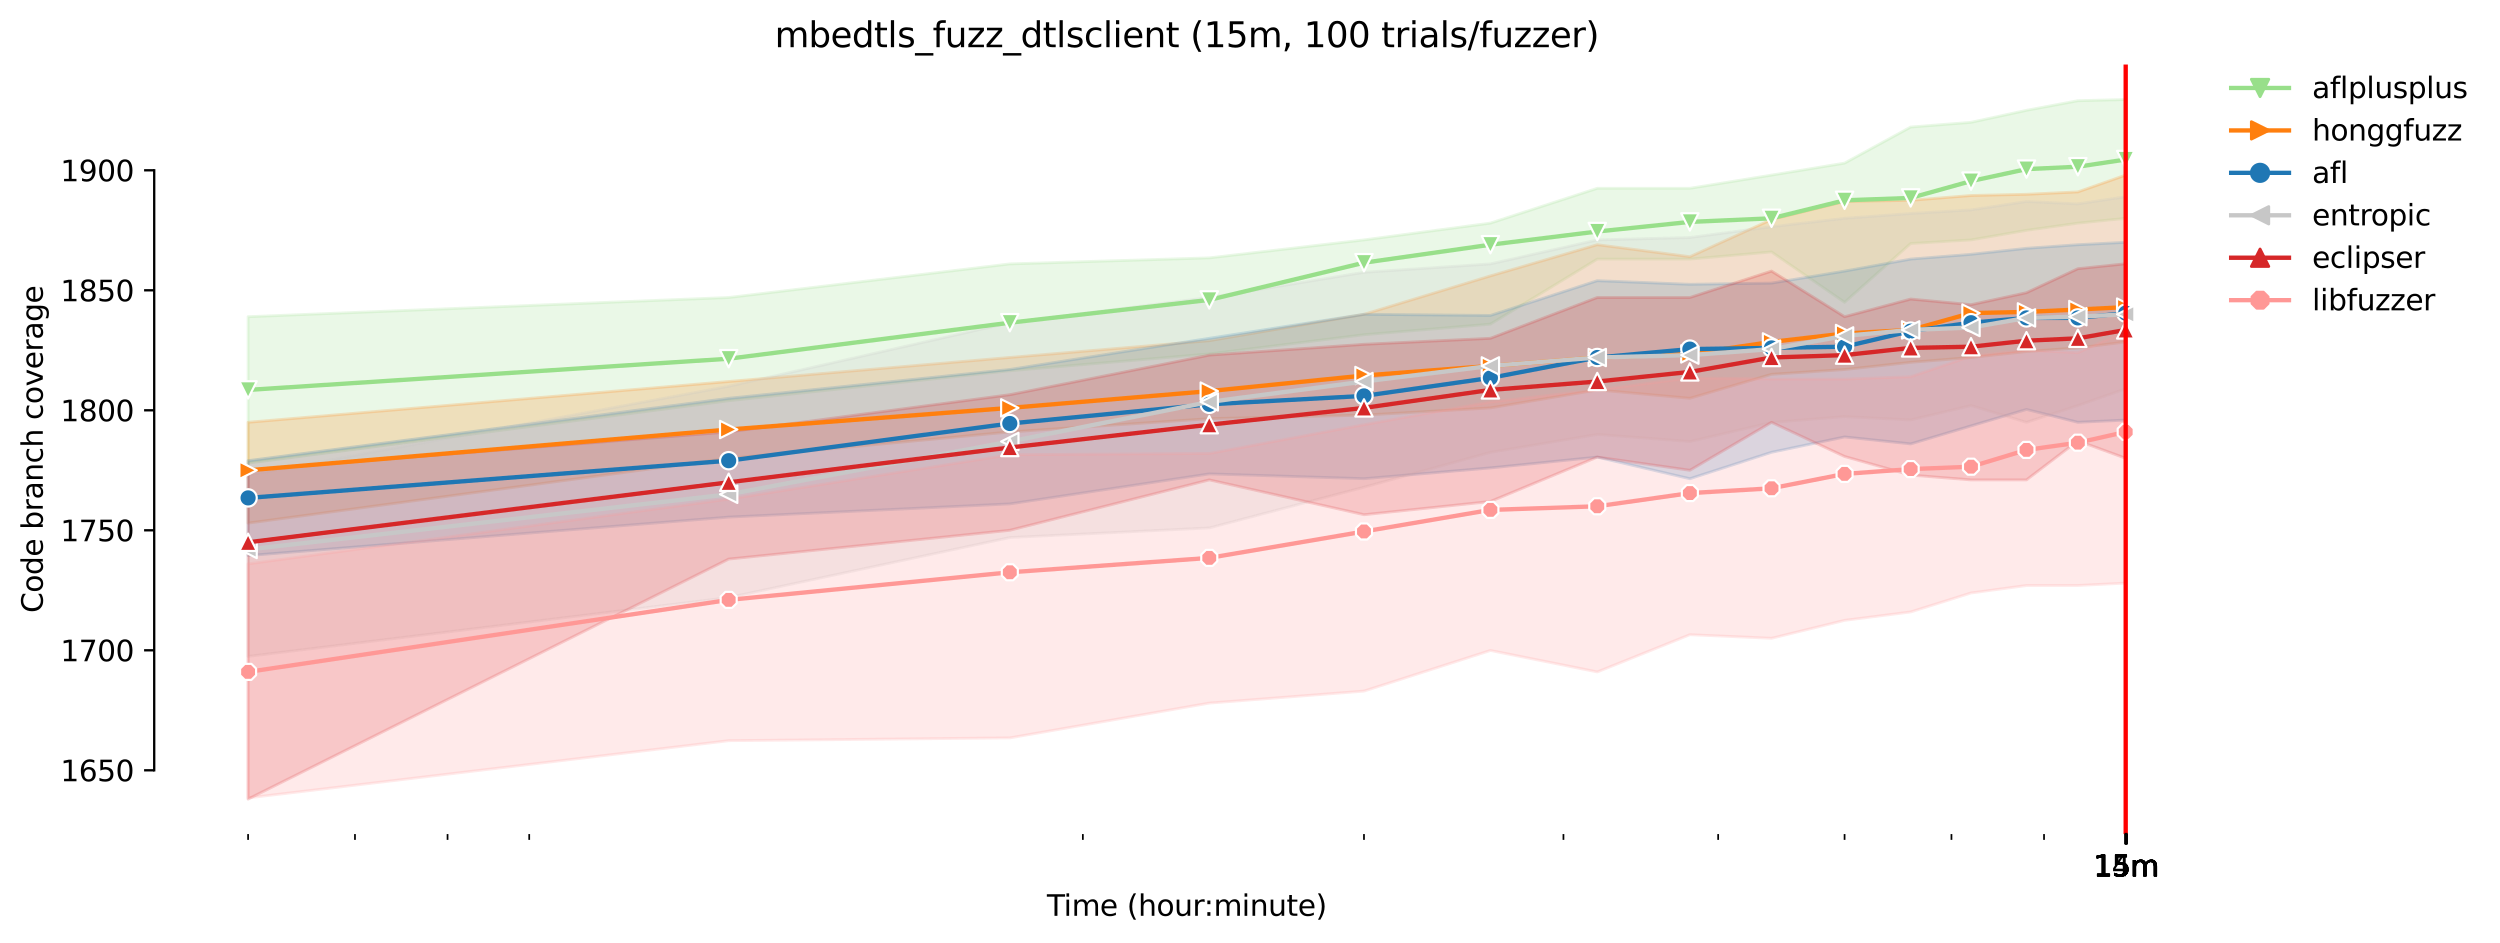 <?xml version="1.0" encoding="utf-8" standalone="no"?>
<!DOCTYPE svg PUBLIC "-//W3C//DTD SVG 1.1//EN"
  "http://www.w3.org/Graphics/SVG/1.1/DTD/svg11.dtd">
<svg height="325.986pt" version="1.1" viewBox="0 0 864.542 325.986" width="864.542pt" xmlns="http://www.w3.org/2000/svg" xmlns:xlink="http://www.w3.org/1999/xlink">
 <defs>
  <style type="text/css">*{stroke-linecap:butt;stroke-linejoin:round;}</style>
 </defs>
 <g id="figure_1">
  <g id="patch_1">
   <path d="M 0 325.986 
L 864.542 325.986 
L 864.542 0 
L 0 0 
z
" style="fill:#ffffff;"/>
  </g>
  <g id="axes_1">
   <g id="patch_2">
    <path d="M 53.328 288.43 
L 767.568 288.43 
L 767.568 22.318 
L 53.328 22.318 
z
" style="fill:#ffffff;"/>
   </g>
   <g id="PolyCollection_1">
    <defs>
     <path d="M 85.794 -216.465 
L 85.794 -165.84 
L 251.989 -187.418 
L 349.208 -197.792 
L 418.185 -203.601 
L 471.688 -210.241 
L 515.404 -213.903 
L 552.364 -236.383 
L 584.381 -236.383 
L 612.622 -238.873 
L 637.884 -221.444 
L 660.737 -241.777 
L 681.6 -243.022 
L 700.791 -246.342 
L 718.56 -248.821 
L 735.103 -250.491 
L 735.103 -291.572 
L 735.103 -291.572 
L 718.56 -291.157 
L 700.791 -287.838 
L 681.6 -283.688 
L 660.737 -282.049 
L 637.884 -269.58 
L 612.622 -265.43 
L 584.381 -260.865 
L 552.364 -260.865 
L 515.404 -248.832 
L 471.688 -243.022 
L 418.185 -236.808 
L 349.208 -234.723 
L 251.989 -223.104 
L 85.794 -216.465 
z
" id="md07c595a1c" style="stroke:#98df8a;stroke-opacity:0.2;"/>
    </defs>
    <g clip-path="url(#p4a365afed7)">
     <use style="fill:#98df8a;fill-opacity:0.2;stroke:#98df8a;stroke-opacity:0.2;" x="0" xlink:href="#md07c595a1c" y="325.986"/>
    </g>
   </g>
   <g id="PolyCollection_2">
    <defs>
     <path d="M 85.794 -179.949 
L 85.794 -145.092 
L 251.989 -167.5 
L 349.208 -176.629 
L 418.185 -181.194 
L 471.688 -182.439 
L 515.404 -184.928 
L 552.364 -191.153 
L 584.381 -188.248 
L 612.622 -196.547 
L 637.884 -198.207 
L 660.737 -200.697 
L 681.6 -202.356 
L 700.791 -204.431 
L 718.56 -205.676 
L 735.103 -207.751 
L 735.103 -265.43 
L 735.103 -265.43 
L 718.56 -259.621 
L 700.791 -258.791 
L 681.6 -258.376 
L 660.737 -256.716 
L 637.884 -256.301 
L 612.622 -250.077 
L 584.381 -237.213 
L 552.364 -241.362 
L 515.404 -230.574 
L 471.688 -217.295 
L 418.185 -208.166 
L 349.208 -202.377 
L 251.989 -194.057 
L 85.794 -179.949 
z
" id="ma959159f1c" style="stroke:#ff7f0e;stroke-opacity:0.2;"/>
    </defs>
    <g clip-path="url(#p4a365afed7)">
     <use style="fill:#ff7f0e;fill-opacity:0.2;stroke:#ff7f0e;stroke-opacity:0.2;" x="0" xlink:href="#ma959159f1c" y="325.986"/>
    </g>
   </g>
   <g id="PolyCollection_3">
    <defs>
     <path d="M 85.794 -166.67 
L 85.794 -133.857 
L 251.989 -147.167 
L 349.208 -151.732 
L 418.185 -162.106 
L 471.688 -160.446 
L 515.404 -164.18 
L 552.364 -167.915 
L 584.381 -160.435 
L 612.622 -169.575 
L 637.884 -174.886 
L 660.737 -172.48 
L 681.6 -178.704 
L 700.791 -184.399 
L 718.56 -179.949 
L 735.103 -180.716 
L 735.103 -242.192 
L 735.103 -242.192 
L 718.56 -241.362 
L 700.791 -240.118 
L 681.6 -238.043 
L 660.737 -236.393 
L 637.884 -232.233 
L 612.622 -228.084 
L 584.381 -227.669 
L 552.364 -228.914 
L 515.404 -216.901 
L 471.688 -217.295 
L 418.185 -208.996 
L 349.208 -198.228 
L 251.989 -188.248 
L 85.794 -166.67 
z
" id="me77afa8061" style="stroke:#1f77b4;stroke-opacity:0.2;"/>
    </defs>
    <g clip-path="url(#p4a365afed7)">
     <use style="fill:#1f77b4;fill-opacity:0.2;stroke:#1f77b4;stroke-opacity:0.2;" x="0" xlink:href="#me77afa8061" y="325.986"/>
    </g>
   </g>
   <g id="PolyCollection_4">
    <defs>
     <path d="M 85.794 -161.691 
L 85.794 -99.011 
L 251.989 -119.365 
L 349.208 -140.113 
L 418.185 -143.433 
L 471.688 -157.52 
L 515.404 -169.575 
L 552.364 -175.768 
L 584.381 -173.309 
L 612.622 -179.907 
L 637.884 -181.93 
L 660.737 -180.779 
L 681.6 -185.758 
L 700.791 -179.949 
L 718.56 -185.758 
L 735.103 -191.568 
L 735.103 -257.961 
L 735.103 -257.961 
L 718.56 -255.481 
L 700.791 -256.301 
L 681.6 -253.396 
L 660.737 -252.151 
L 637.884 -250.491 
L 612.622 -247.587 
L 584.381 -243.852 
L 552.364 -243.022 
L 515.404 -234.723 
L 471.688 -231.818 
L 418.185 -223.104 
L 349.208 -214.39 
L 251.989 -192.397 
L 85.794 -161.691 
z
" id="m4ac1992418" style="stroke:#c7c7c7;stroke-opacity:0.2;"/>
    </defs>
    <g clip-path="url(#p4a365afed7)">
     <use style="fill:#c7c7c7;fill-opacity:0.2;stroke:#c7c7c7;stroke-opacity:0.2;" x="0" xlink:href="#m4ac1992418" y="325.986"/>
    </g>
   </g>
   <g id="PolyCollection_5">
    <defs>
     <path d="M 85.794 -163.475 
L 85.794 -49.652 
L 251.989 -132.644 
L 349.208 -142.603 
L 418.185 -160.031 
L 471.688 -147.987 
L 515.404 -152.562 
L 552.364 -167.915 
L 584.381 -163.351 
L 612.622 -179.928 
L 637.884 -168.123 
L 660.737 -161.691 
L 681.6 -160.031 
L 700.791 -160.031 
L 718.56 -173.548 
L 735.103 -167.5 
L 735.103 -234.775 
L 735.103 -234.775 
L 718.56 -233.063 
L 700.791 -224.764 
L 681.6 -220.615 
L 660.737 -222.565 
L 637.884 -216.465 
L 612.622 -232.233 
L 584.381 -223.104 
L 552.364 -223.104 
L 515.404 -208.996 
L 471.688 -206.921 
L 418.185 -203.186 
L 349.208 -189.493 
L 251.989 -176.629 
L 85.794 -163.475 
z
" id="m4fd4ca8b89" style="stroke:#d62728;stroke-opacity:0.2;"/>
    </defs>
    <g clip-path="url(#p4a365afed7)">
     <use style="fill:#d62728;fill-opacity:0.2;stroke:#d62728;stroke-opacity:0.2;" x="0" xlink:href="#m4fd4ca8b89" y="325.986"/>
    </g>
   </g>
   <g id="PolyCollection_6">
    <defs>
     <path d="M 85.794 -130.984 
L 85.794 -50.067 
L 251.989 -69.85 
L 349.208 -70.815 
L 418.185 -82.849 
L 471.688 -86.998 
L 515.404 -101.045 
L 552.364 -93.617 
L 584.381 -106.501 
L 612.622 -105.257 
L 637.884 -111.46 
L 660.737 -114.365 
L 681.6 -120.932 
L 700.791 -123.515 
L 718.56 -123.515 
L 735.103 -124.345 
L 735.103 -211.506 
L 735.103 -211.506 
L 718.56 -204.016 
L 700.791 -204.846 
L 681.6 -202.803 
L 660.737 -195.717 
L 637.884 -194.887 
L 612.622 -194.918 
L 584.381 -195.302 
L 552.364 -191.153 
L 515.404 -187.003 
L 471.688 -179.119 
L 418.185 -169.17 
L 349.208 -168.745 
L 251.989 -153.392 
L 85.794 -130.984 
z
" id="m502c73cb96" style="stroke:#ff9896;stroke-opacity:0.2;"/>
    </defs>
    <g clip-path="url(#p4a365afed7)">
     <use style="fill:#ff9896;fill-opacity:0.2;stroke:#ff9896;stroke-opacity:0.2;" x="0" xlink:href="#m502c73cb96" y="325.986"/>
    </g>
   </g>
   <g id="matplotlib.axis_1">
    <g id="xtick_1">
     <g id="line2d_1">
      <defs>
       <path d="M 0 0 
L 0 3.5 
" id="mc24c007e0c" style="stroke:#000000;stroke-width:0.8;"/>
      </defs>
      <g>
       <use style="stroke:#000000;stroke-width:0.8;" x="735.103" xlink:href="#mc24c007e0c" y="288.43"/>
      </g>
     </g>
     <g id="text_1">
      <!-- 14m -->
      <g transform="translate(723.87 303.029)scale(0.1 -0.1)">
       <defs>
        <path d="M 794 531 
L 1825 531 
L 1825 4091 
L 703 3866 
L 703 4441 
L 1819 4666 
L 2450 4666 
L 2450 531 
L 3481 531 
L 3481 0 
L 794 0 
L 794 531 
z
" id="DejaVuSans-31" transform="scale(0.016)"/>
        <path d="M 2419 4116 
L 825 1625 
L 2419 1625 
L 2419 4116 
z
M 2253 4666 
L 3047 4666 
L 3047 1625 
L 3713 1625 
L 3713 1100 
L 3047 1100 
L 3047 0 
L 2419 0 
L 2419 1100 
L 313 1100 
L 313 1709 
L 2253 4666 
z
" id="DejaVuSans-34" transform="scale(0.016)"/>
        <path d="M 3328 2828 
Q 3544 3216 3844 3400 
Q 4144 3584 4550 3584 
Q 5097 3584 5394 3201 
Q 5691 2819 5691 2113 
L 5691 0 
L 5113 0 
L 5113 2094 
Q 5113 2597 4934 2840 
Q 4756 3084 4391 3084 
Q 3944 3084 3684 2787 
Q 3425 2491 3425 1978 
L 3425 0 
L 2847 0 
L 2847 2094 
Q 2847 2600 2669 2842 
Q 2491 3084 2119 3084 
Q 1678 3084 1418 2786 
Q 1159 2488 1159 1978 
L 1159 0 
L 581 0 
L 581 3500 
L 1159 3500 
L 1159 2956 
Q 1356 3278 1631 3431 
Q 1906 3584 2284 3584 
Q 2666 3584 2933 3390 
Q 3200 3197 3328 2828 
z
" id="DejaVuSans-6d" transform="scale(0.016)"/>
       </defs>
       <use xlink:href="#DejaVuSans-31"/>
       <use x="63.623" xlink:href="#DejaVuSans-34"/>
       <use x="127.246" xlink:href="#DejaVuSans-6d"/>
      </g>
     </g>
    </g>
    <g id="xtick_2">
     <g id="line2d_2">
      <g>
       <use style="stroke:#000000;stroke-width:0.8;" x="735.127" xlink:href="#mc24c007e0c" y="288.43"/>
      </g>
     </g>
     <g id="text_2">
      <!-- 15m -->
      <g transform="translate(723.894 303.029)scale(0.1 -0.1)">
       <defs>
        <path d="M 691 4666 
L 3169 4666 
L 3169 4134 
L 1269 4134 
L 1269 2991 
Q 1406 3038 1543 3061 
Q 1681 3084 1819 3084 
Q 2600 3084 3056 2656 
Q 3513 2228 3513 1497 
Q 3513 744 3044 326 
Q 2575 -91 1722 -91 
Q 1428 -91 1123 -41 
Q 819 9 494 109 
L 494 744 
Q 775 591 1075 516 
Q 1375 441 1709 441 
Q 2250 441 2565 725 
Q 2881 1009 2881 1497 
Q 2881 1984 2565 2268 
Q 2250 2553 1709 2553 
Q 1456 2553 1204 2497 
Q 953 2441 691 2322 
L 691 4666 
z
" id="DejaVuSans-35" transform="scale(0.016)"/>
       </defs>
       <use xlink:href="#DejaVuSans-31"/>
       <use x="63.623" xlink:href="#DejaVuSans-35"/>
       <use x="127.246" xlink:href="#DejaVuSans-6d"/>
      </g>
     </g>
    </g>
    <g id="xtick_3">
     <g id="line2d_3">
      <g>
       <use style="stroke:#000000;stroke-width:0.8;" x="735.151" xlink:href="#mc24c007e0c" y="288.43"/>
      </g>
     </g>
     <g id="text_3">
      <!-- 15m -->
      <g transform="translate(723.918 303.029)scale(0.1 -0.1)">
       <use xlink:href="#DejaVuSans-31"/>
       <use x="63.623" xlink:href="#DejaVuSans-35"/>
       <use x="127.246" xlink:href="#DejaVuSans-6d"/>
      </g>
     </g>
    </g>
    <g id="xtick_4">
     <g id="line2d_4">
      <g>
       <use style="stroke:#000000;stroke-width:0.8;" x="735.175" xlink:href="#mc24c007e0c" y="288.43"/>
      </g>
     </g>
     <g id="text_4">
      <!-- 15m -->
      <g transform="translate(723.942 303.029)scale(0.1 -0.1)">
       <use xlink:href="#DejaVuSans-31"/>
       <use x="63.623" xlink:href="#DejaVuSans-35"/>
       <use x="127.246" xlink:href="#DejaVuSans-6d"/>
      </g>
     </g>
    </g>
    <g id="xtick_5">
     <g id="line2d_5">
      <g>
       <use style="stroke:#000000;stroke-width:0.8;" x="735.199" xlink:href="#mc24c007e0c" y="288.43"/>
      </g>
     </g>
     <g id="text_5">
      <!-- 15m -->
      <g transform="translate(723.967 303.029)scale(0.1 -0.1)">
       <use xlink:href="#DejaVuSans-31"/>
       <use x="63.623" xlink:href="#DejaVuSans-35"/>
       <use x="127.246" xlink:href="#DejaVuSans-6d"/>
      </g>
     </g>
    </g>
    <g id="xtick_6">
     <g id="line2d_6">
      <g>
       <use style="stroke:#000000;stroke-width:0.8;" x="735.224" xlink:href="#mc24c007e0c" y="288.43"/>
      </g>
     </g>
     <g id="text_6">
      <!-- 15m -->
      <g transform="translate(723.991 303.029)scale(0.1 -0.1)">
       <use xlink:href="#DejaVuSans-31"/>
       <use x="63.623" xlink:href="#DejaVuSans-35"/>
       <use x="127.246" xlink:href="#DejaVuSans-6d"/>
      </g>
     </g>
    </g>
    <g id="xtick_7">
     <g id="line2d_7">
      <g>
       <use style="stroke:#000000;stroke-width:0.8;" x="735.248" xlink:href="#mc24c007e0c" y="288.43"/>
      </g>
     </g>
     <g id="text_7">
      <!-- 15m -->
      <g transform="translate(724.015 303.029)scale(0.1 -0.1)">
       <use xlink:href="#DejaVuSans-31"/>
       <use x="63.623" xlink:href="#DejaVuSans-35"/>
       <use x="127.246" xlink:href="#DejaVuSans-6d"/>
      </g>
     </g>
    </g>
    <g id="xtick_8">
     <g id="line2d_8">
      <g>
       <use style="stroke:#000000;stroke-width:0.8;" x="735.272" xlink:href="#mc24c007e0c" y="288.43"/>
      </g>
     </g>
     <g id="text_8">
      <!-- 15m -->
      <g transform="translate(724.039 303.029)scale(0.1 -0.1)">
       <use xlink:href="#DejaVuSans-31"/>
       <use x="63.623" xlink:href="#DejaVuSans-35"/>
       <use x="127.246" xlink:href="#DejaVuSans-6d"/>
      </g>
     </g>
    </g>
    <g id="xtick_9">
     <g id="line2d_9">
      <g>
       <use style="stroke:#000000;stroke-width:0.8;" x="735.296" xlink:href="#mc24c007e0c" y="288.43"/>
      </g>
     </g>
     <g id="text_9">
      <!-- 15m -->
      <g transform="translate(724.064 303.029)scale(0.1 -0.1)">
       <use xlink:href="#DejaVuSans-31"/>
       <use x="63.623" xlink:href="#DejaVuSans-35"/>
       <use x="127.246" xlink:href="#DejaVuSans-6d"/>
      </g>
     </g>
    </g>
    <g id="xtick_10">
     <g id="line2d_10">
      <g>
       <use style="stroke:#000000;stroke-width:0.8;" x="735.321" xlink:href="#mc24c007e0c" y="288.43"/>
      </g>
     </g>
     <g id="text_10">
      <!-- 15m -->
      <g transform="translate(724.088 303.029)scale(0.1 -0.1)">
       <use xlink:href="#DejaVuSans-31"/>
       <use x="63.623" xlink:href="#DejaVuSans-35"/>
       <use x="127.246" xlink:href="#DejaVuSans-6d"/>
      </g>
     </g>
    </g>
    <g id="xtick_11">
     <g id="line2d_11">
      <g>
       <use style="stroke:#000000;stroke-width:0.8;" x="735.345" xlink:href="#mc24c007e0c" y="288.43"/>
      </g>
     </g>
     <g id="text_11">
      <!-- 15m -->
      <g transform="translate(724.112 303.029)scale(0.1 -0.1)">
       <use xlink:href="#DejaVuSans-31"/>
       <use x="63.623" xlink:href="#DejaVuSans-35"/>
       <use x="127.246" xlink:href="#DejaVuSans-6d"/>
      </g>
     </g>
    </g>
    <g id="xtick_12">
     <g id="line2d_12">
      <g>
       <use style="stroke:#000000;stroke-width:0.8;" x="735.369" xlink:href="#mc24c007e0c" y="288.43"/>
      </g>
     </g>
     <g id="text_12">
      <!-- 15m -->
      <g transform="translate(724.136 303.029)scale(0.1 -0.1)">
       <use xlink:href="#DejaVuSans-31"/>
       <use x="63.623" xlink:href="#DejaVuSans-35"/>
       <use x="127.246" xlink:href="#DejaVuSans-6d"/>
      </g>
     </g>
    </g>
    <g id="xtick_13">
     <g id="line2d_13">
      <defs>
       <path d="M 0 0 
L 0 2 
" id="m67d8a67be6" style="stroke:#000000;stroke-width:0.6;"/>
      </defs>
      <g>
       <use style="stroke:#000000;stroke-width:0.6;" x="85.794" xlink:href="#m67d8a67be6" y="288.43"/>
      </g>
     </g>
    </g>
    <g id="xtick_14">
     <g id="line2d_14">
      <g>
       <use style="stroke:#000000;stroke-width:0.6;" x="122.754" xlink:href="#m67d8a67be6" y="288.43"/>
      </g>
     </g>
    </g>
    <g id="xtick_15">
     <g id="line2d_15">
      <g>
       <use style="stroke:#000000;stroke-width:0.6;" x="154.771" xlink:href="#m67d8a67be6" y="288.43"/>
      </g>
     </g>
    </g>
    <g id="xtick_16">
     <g id="line2d_16">
      <g>
       <use style="stroke:#000000;stroke-width:0.6;" x="183.012" xlink:href="#m67d8a67be6" y="288.43"/>
      </g>
     </g>
    </g>
    <g id="xtick_17">
     <g id="line2d_17">
      <g>
       <use style="stroke:#000000;stroke-width:0.6;" x="374.47" xlink:href="#m67d8a67be6" y="288.43"/>
      </g>
     </g>
    </g>
    <g id="xtick_18">
     <g id="line2d_18">
      <g>
       <use style="stroke:#000000;stroke-width:0.6;" x="471.688" xlink:href="#m67d8a67be6" y="288.43"/>
      </g>
     </g>
    </g>
    <g id="xtick_19">
     <g id="line2d_19">
      <g>
       <use style="stroke:#000000;stroke-width:0.6;" x="540.666" xlink:href="#m67d8a67be6" y="288.43"/>
      </g>
     </g>
    </g>
    <g id="xtick_20">
     <g id="line2d_20">
      <g>
       <use style="stroke:#000000;stroke-width:0.6;" x="594.169" xlink:href="#m67d8a67be6" y="288.43"/>
      </g>
     </g>
    </g>
    <g id="xtick_21">
     <g id="line2d_21">
      <g>
       <use style="stroke:#000000;stroke-width:0.6;" x="637.884" xlink:href="#m67d8a67be6" y="288.43"/>
      </g>
     </g>
    </g>
    <g id="xtick_22">
     <g id="line2d_22">
      <g>
       <use style="stroke:#000000;stroke-width:0.6;" x="674.845" xlink:href="#m67d8a67be6" y="288.43"/>
      </g>
     </g>
    </g>
    <g id="xtick_23">
     <g id="line2d_23">
      <g>
       <use style="stroke:#000000;stroke-width:0.6;" x="706.862" xlink:href="#m67d8a67be6" y="288.43"/>
      </g>
     </g>
    </g>
    <g id="text_13">
     <!-- Time (hour:minute) -->
     <g transform="translate(362.041 316.707)scale(0.1 -0.1)">
      <defs>
       <path d="M -19 4666 
L 3928 4666 
L 3928 4134 
L 2272 4134 
L 2272 0 
L 1638 0 
L 1638 4134 
L -19 4134 
L -19 4666 
z
" id="DejaVuSans-54" transform="scale(0.016)"/>
       <path d="M 603 3500 
L 1178 3500 
L 1178 0 
L 603 0 
L 603 3500 
z
M 603 4863 
L 1178 4863 
L 1178 4134 
L 603 4134 
L 603 4863 
z
" id="DejaVuSans-69" transform="scale(0.016)"/>
       <path d="M 3597 1894 
L 3597 1613 
L 953 1613 
Q 991 1019 1311 708 
Q 1631 397 2203 397 
Q 2534 397 2845 478 
Q 3156 559 3463 722 
L 3463 178 
Q 3153 47 2828 -22 
Q 2503 -91 2169 -91 
Q 1331 -91 842 396 
Q 353 884 353 1716 
Q 353 2575 817 3079 
Q 1281 3584 2069 3584 
Q 2775 3584 3186 3129 
Q 3597 2675 3597 1894 
z
M 3022 2063 
Q 3016 2534 2758 2815 
Q 2500 3097 2075 3097 
Q 1594 3097 1305 2825 
Q 1016 2553 972 2059 
L 3022 2063 
z
" id="DejaVuSans-65" transform="scale(0.016)"/>
       <path id="DejaVuSans-20" transform="scale(0.016)"/>
       <path d="M 1984 4856 
Q 1566 4138 1362 3434 
Q 1159 2731 1159 2009 
Q 1159 1288 1364 580 
Q 1569 -128 1984 -844 
L 1484 -844 
Q 1016 -109 783 600 
Q 550 1309 550 2009 
Q 550 2706 781 3412 
Q 1013 4119 1484 4856 
L 1984 4856 
z
" id="DejaVuSans-28" transform="scale(0.016)"/>
       <path d="M 3513 2113 
L 3513 0 
L 2938 0 
L 2938 2094 
Q 2938 2591 2744 2837 
Q 2550 3084 2163 3084 
Q 1697 3084 1428 2787 
Q 1159 2491 1159 1978 
L 1159 0 
L 581 0 
L 581 4863 
L 1159 4863 
L 1159 2956 
Q 1366 3272 1645 3428 
Q 1925 3584 2291 3584 
Q 2894 3584 3203 3211 
Q 3513 2838 3513 2113 
z
" id="DejaVuSans-68" transform="scale(0.016)"/>
       <path d="M 1959 3097 
Q 1497 3097 1228 2736 
Q 959 2375 959 1747 
Q 959 1119 1226 758 
Q 1494 397 1959 397 
Q 2419 397 2687 759 
Q 2956 1122 2956 1747 
Q 2956 2369 2687 2733 
Q 2419 3097 1959 3097 
z
M 1959 3584 
Q 2709 3584 3137 3096 
Q 3566 2609 3566 1747 
Q 3566 888 3137 398 
Q 2709 -91 1959 -91 
Q 1206 -91 779 398 
Q 353 888 353 1747 
Q 353 2609 779 3096 
Q 1206 3584 1959 3584 
z
" id="DejaVuSans-6f" transform="scale(0.016)"/>
       <path d="M 544 1381 
L 544 3500 
L 1119 3500 
L 1119 1403 
Q 1119 906 1312 657 
Q 1506 409 1894 409 
Q 2359 409 2629 706 
Q 2900 1003 2900 1516 
L 2900 3500 
L 3475 3500 
L 3475 0 
L 2900 0 
L 2900 538 
Q 2691 219 2414 64 
Q 2138 -91 1772 -91 
Q 1169 -91 856 284 
Q 544 659 544 1381 
z
M 1991 3584 
L 1991 3584 
z
" id="DejaVuSans-75" transform="scale(0.016)"/>
       <path d="M 2631 2963 
Q 2534 3019 2420 3045 
Q 2306 3072 2169 3072 
Q 1681 3072 1420 2755 
Q 1159 2438 1159 1844 
L 1159 0 
L 581 0 
L 581 3500 
L 1159 3500 
L 1159 2956 
Q 1341 3275 1631 3429 
Q 1922 3584 2338 3584 
Q 2397 3584 2469 3576 
Q 2541 3569 2628 3553 
L 2631 2963 
z
" id="DejaVuSans-72" transform="scale(0.016)"/>
       <path d="M 750 794 
L 1409 794 
L 1409 0 
L 750 0 
L 750 794 
z
M 750 3309 
L 1409 3309 
L 1409 2516 
L 750 2516 
L 750 3309 
z
" id="DejaVuSans-3a" transform="scale(0.016)"/>
       <path d="M 3513 2113 
L 3513 0 
L 2938 0 
L 2938 2094 
Q 2938 2591 2744 2837 
Q 2550 3084 2163 3084 
Q 1697 3084 1428 2787 
Q 1159 2491 1159 1978 
L 1159 0 
L 581 0 
L 581 3500 
L 1159 3500 
L 1159 2956 
Q 1366 3272 1645 3428 
Q 1925 3584 2291 3584 
Q 2894 3584 3203 3211 
Q 3513 2838 3513 2113 
z
" id="DejaVuSans-6e" transform="scale(0.016)"/>
       <path d="M 1172 4494 
L 1172 3500 
L 2356 3500 
L 2356 3053 
L 1172 3053 
L 1172 1153 
Q 1172 725 1289 603 
Q 1406 481 1766 481 
L 2356 481 
L 2356 0 
L 1766 0 
Q 1100 0 847 248 
Q 594 497 594 1153 
L 594 3053 
L 172 3053 
L 172 3500 
L 594 3500 
L 594 4494 
L 1172 4494 
z
" id="DejaVuSans-74" transform="scale(0.016)"/>
       <path d="M 513 4856 
L 1013 4856 
Q 1481 4119 1714 3412 
Q 1947 2706 1947 2009 
Q 1947 1309 1714 600 
Q 1481 -109 1013 -844 
L 513 -844 
Q 928 -128 1133 580 
Q 1338 1288 1338 2009 
Q 1338 2731 1133 3434 
Q 928 4138 513 4856 
z
" id="DejaVuSans-29" transform="scale(0.016)"/>
      </defs>
      <use xlink:href="#DejaVuSans-54"/>
      <use x="57.959" xlink:href="#DejaVuSans-69"/>
      <use x="85.742" xlink:href="#DejaVuSans-6d"/>
      <use x="183.154" xlink:href="#DejaVuSans-65"/>
      <use x="244.678" xlink:href="#DejaVuSans-20"/>
      <use x="276.465" xlink:href="#DejaVuSans-28"/>
      <use x="315.479" xlink:href="#DejaVuSans-68"/>
      <use x="378.857" xlink:href="#DejaVuSans-6f"/>
      <use x="440.039" xlink:href="#DejaVuSans-75"/>
      <use x="503.418" xlink:href="#DejaVuSans-72"/>
      <use x="542.781" xlink:href="#DejaVuSans-3a"/>
      <use x="576.473" xlink:href="#DejaVuSans-6d"/>
      <use x="673.885" xlink:href="#DejaVuSans-69"/>
      <use x="701.668" xlink:href="#DejaVuSans-6e"/>
      <use x="765.047" xlink:href="#DejaVuSans-75"/>
      <use x="828.426" xlink:href="#DejaVuSans-74"/>
      <use x="867.635" xlink:href="#DejaVuSans-65"/>
      <use x="929.158" xlink:href="#DejaVuSans-29"/>
     </g>
    </g>
   </g>
   <g id="matplotlib.axis_2">
    <g id="ytick_1">
     <g id="line2d_24">
      <defs>
       <path d="M 0 0 
L -3.5 0 
" id="m33c2ef6a99" style="stroke:#000000;stroke-width:0.8;"/>
      </defs>
      <g>
       <use style="stroke:#000000;stroke-width:0.8;" x="53.328" xlink:href="#m33c2ef6a99" y="266.375"/>
      </g>
     </g>
     <g id="text_14">
      <!-- 1650 -->
      <g transform="translate(20.878 270.174)scale(0.1 -0.1)">
       <defs>
        <path d="M 2113 2584 
Q 1688 2584 1439 2293 
Q 1191 2003 1191 1497 
Q 1191 994 1439 701 
Q 1688 409 2113 409 
Q 2538 409 2786 701 
Q 3034 994 3034 1497 
Q 3034 2003 2786 2293 
Q 2538 2584 2113 2584 
z
M 3366 4563 
L 3366 3988 
Q 3128 4100 2886 4159 
Q 2644 4219 2406 4219 
Q 1781 4219 1451 3797 
Q 1122 3375 1075 2522 
Q 1259 2794 1537 2939 
Q 1816 3084 2150 3084 
Q 2853 3084 3261 2657 
Q 3669 2231 3669 1497 
Q 3669 778 3244 343 
Q 2819 -91 2113 -91 
Q 1303 -91 875 529 
Q 447 1150 447 2328 
Q 447 3434 972 4092 
Q 1497 4750 2381 4750 
Q 2619 4750 2861 4703 
Q 3103 4656 3366 4563 
z
" id="DejaVuSans-36" transform="scale(0.016)"/>
        <path d="M 2034 4250 
Q 1547 4250 1301 3770 
Q 1056 3291 1056 2328 
Q 1056 1369 1301 889 
Q 1547 409 2034 409 
Q 2525 409 2770 889 
Q 3016 1369 3016 2328 
Q 3016 3291 2770 3770 
Q 2525 4250 2034 4250 
z
M 2034 4750 
Q 2819 4750 3233 4129 
Q 3647 3509 3647 2328 
Q 3647 1150 3233 529 
Q 2819 -91 2034 -91 
Q 1250 -91 836 529 
Q 422 1150 422 2328 
Q 422 3509 836 4129 
Q 1250 4750 2034 4750 
z
" id="DejaVuSans-30" transform="scale(0.016)"/>
       </defs>
       <use xlink:href="#DejaVuSans-31"/>
       <use x="63.623" xlink:href="#DejaVuSans-36"/>
       <use x="127.246" xlink:href="#DejaVuSans-35"/>
       <use x="190.869" xlink:href="#DejaVuSans-30"/>
      </g>
     </g>
    </g>
    <g id="ytick_2">
     <g id="line2d_25">
      <g>
       <use style="stroke:#000000;stroke-width:0.8;" x="53.328" xlink:href="#m33c2ef6a99" y="224.879"/>
      </g>
     </g>
     <g id="text_15">
      <!-- 1700 -->
      <g transform="translate(20.878 228.679)scale(0.1 -0.1)">
       <defs>
        <path d="M 525 4666 
L 3525 4666 
L 3525 4397 
L 1831 0 
L 1172 0 
L 2766 4134 
L 525 4134 
L 525 4666 
z
" id="DejaVuSans-37" transform="scale(0.016)"/>
       </defs>
       <use xlink:href="#DejaVuSans-31"/>
       <use x="63.623" xlink:href="#DejaVuSans-37"/>
       <use x="127.246" xlink:href="#DejaVuSans-30"/>
       <use x="190.869" xlink:href="#DejaVuSans-30"/>
      </g>
     </g>
    </g>
    <g id="ytick_3">
     <g id="line2d_26">
      <g>
       <use style="stroke:#000000;stroke-width:0.8;" x="53.328" xlink:href="#m33c2ef6a99" y="183.384"/>
      </g>
     </g>
     <g id="text_16">
      <!-- 1750 -->
      <g transform="translate(20.878 187.183)scale(0.1 -0.1)">
       <use xlink:href="#DejaVuSans-31"/>
       <use x="63.623" xlink:href="#DejaVuSans-37"/>
       <use x="127.246" xlink:href="#DejaVuSans-35"/>
       <use x="190.869" xlink:href="#DejaVuSans-30"/>
      </g>
     </g>
    </g>
    <g id="ytick_4">
     <g id="line2d_27">
      <g>
       <use style="stroke:#000000;stroke-width:0.8;" x="53.328" xlink:href="#m33c2ef6a99" y="141.888"/>
      </g>
     </g>
     <g id="text_17">
      <!-- 1800 -->
      <g transform="translate(20.878 145.687)scale(0.1 -0.1)">
       <defs>
        <path d="M 2034 2216 
Q 1584 2216 1326 1975 
Q 1069 1734 1069 1313 
Q 1069 891 1326 650 
Q 1584 409 2034 409 
Q 2484 409 2743 651 
Q 3003 894 3003 1313 
Q 3003 1734 2745 1975 
Q 2488 2216 2034 2216 
z
M 1403 2484 
Q 997 2584 770 2862 
Q 544 3141 544 3541 
Q 544 4100 942 4425 
Q 1341 4750 2034 4750 
Q 2731 4750 3128 4425 
Q 3525 4100 3525 3541 
Q 3525 3141 3298 2862 
Q 3072 2584 2669 2484 
Q 3125 2378 3379 2068 
Q 3634 1759 3634 1313 
Q 3634 634 3220 271 
Q 2806 -91 2034 -91 
Q 1263 -91 848 271 
Q 434 634 434 1313 
Q 434 1759 690 2068 
Q 947 2378 1403 2484 
z
M 1172 3481 
Q 1172 3119 1398 2916 
Q 1625 2713 2034 2713 
Q 2441 2713 2670 2916 
Q 2900 3119 2900 3481 
Q 2900 3844 2670 4047 
Q 2441 4250 2034 4250 
Q 1625 4250 1398 4047 
Q 1172 3844 1172 3481 
z
" id="DejaVuSans-38" transform="scale(0.016)"/>
       </defs>
       <use xlink:href="#DejaVuSans-31"/>
       <use x="63.623" xlink:href="#DejaVuSans-38"/>
       <use x="127.246" xlink:href="#DejaVuSans-30"/>
       <use x="190.869" xlink:href="#DejaVuSans-30"/>
      </g>
     </g>
    </g>
    <g id="ytick_5">
     <g id="line2d_28">
      <g>
       <use style="stroke:#000000;stroke-width:0.8;" x="53.328" xlink:href="#m33c2ef6a99" y="100.392"/>
      </g>
     </g>
     <g id="text_18">
      <!-- 1850 -->
      <g transform="translate(20.878 104.192)scale(0.1 -0.1)">
       <use xlink:href="#DejaVuSans-31"/>
       <use x="63.623" xlink:href="#DejaVuSans-38"/>
       <use x="127.246" xlink:href="#DejaVuSans-35"/>
       <use x="190.869" xlink:href="#DejaVuSans-30"/>
      </g>
     </g>
    </g>
    <g id="ytick_6">
     <g id="line2d_29">
      <g>
       <use style="stroke:#000000;stroke-width:0.8;" x="53.328" xlink:href="#m33c2ef6a99" y="58.897"/>
      </g>
     </g>
     <g id="text_19">
      <!-- 1900 -->
      <g transform="translate(20.878 62.696)scale(0.1 -0.1)">
       <defs>
        <path d="M 703 97 
L 703 672 
Q 941 559 1184 500 
Q 1428 441 1663 441 
Q 2288 441 2617 861 
Q 2947 1281 2994 2138 
Q 2813 1869 2534 1725 
Q 2256 1581 1919 1581 
Q 1219 1581 811 2004 
Q 403 2428 403 3163 
Q 403 3881 828 4315 
Q 1253 4750 1959 4750 
Q 2769 4750 3195 4129 
Q 3622 3509 3622 2328 
Q 3622 1225 3098 567 
Q 2575 -91 1691 -91 
Q 1453 -91 1209 -44 
Q 966 3 703 97 
z
M 1959 2075 
Q 2384 2075 2632 2365 
Q 2881 2656 2881 3163 
Q 2881 3666 2632 3958 
Q 2384 4250 1959 4250 
Q 1534 4250 1286 3958 
Q 1038 3666 1038 3163 
Q 1038 2656 1286 2365 
Q 1534 2075 1959 2075 
z
" id="DejaVuSans-39" transform="scale(0.016)"/>
       </defs>
       <use xlink:href="#DejaVuSans-31"/>
       <use x="63.623" xlink:href="#DejaVuSans-39"/>
       <use x="127.246" xlink:href="#DejaVuSans-30"/>
       <use x="190.869" xlink:href="#DejaVuSans-30"/>
      </g>
     </g>
    </g>
    <g id="text_20">
     <!-- Code branch coverage -->
     <g transform="translate(14.798 211.949)rotate(-90)scale(0.1 -0.1)">
      <defs>
       <path d="M 4122 4306 
L 4122 3641 
Q 3803 3938 3442 4084 
Q 3081 4231 2675 4231 
Q 1875 4231 1450 3742 
Q 1025 3253 1025 2328 
Q 1025 1406 1450 917 
Q 1875 428 2675 428 
Q 3081 428 3442 575 
Q 3803 722 4122 1019 
L 4122 359 
Q 3791 134 3420 21 
Q 3050 -91 2638 -91 
Q 1578 -91 968 557 
Q 359 1206 359 2328 
Q 359 3453 968 4101 
Q 1578 4750 2638 4750 
Q 3056 4750 3426 4639 
Q 3797 4528 4122 4306 
z
" id="DejaVuSans-43" transform="scale(0.016)"/>
       <path d="M 2906 2969 
L 2906 4863 
L 3481 4863 
L 3481 0 
L 2906 0 
L 2906 525 
Q 2725 213 2448 61 
Q 2172 -91 1784 -91 
Q 1150 -91 751 415 
Q 353 922 353 1747 
Q 353 2572 751 3078 
Q 1150 3584 1784 3584 
Q 2172 3584 2448 3432 
Q 2725 3281 2906 2969 
z
M 947 1747 
Q 947 1113 1208 752 
Q 1469 391 1925 391 
Q 2381 391 2643 752 
Q 2906 1113 2906 1747 
Q 2906 2381 2643 2742 
Q 2381 3103 1925 3103 
Q 1469 3103 1208 2742 
Q 947 2381 947 1747 
z
" id="DejaVuSans-64" transform="scale(0.016)"/>
       <path d="M 3116 1747 
Q 3116 2381 2855 2742 
Q 2594 3103 2138 3103 
Q 1681 3103 1420 2742 
Q 1159 2381 1159 1747 
Q 1159 1113 1420 752 
Q 1681 391 2138 391 
Q 2594 391 2855 752 
Q 3116 1113 3116 1747 
z
M 1159 2969 
Q 1341 3281 1617 3432 
Q 1894 3584 2278 3584 
Q 2916 3584 3314 3078 
Q 3713 2572 3713 1747 
Q 3713 922 3314 415 
Q 2916 -91 2278 -91 
Q 1894 -91 1617 61 
Q 1341 213 1159 525 
L 1159 0 
L 581 0 
L 581 4863 
L 1159 4863 
L 1159 2969 
z
" id="DejaVuSans-62" transform="scale(0.016)"/>
       <path d="M 2194 1759 
Q 1497 1759 1228 1600 
Q 959 1441 959 1056 
Q 959 750 1161 570 
Q 1363 391 1709 391 
Q 2188 391 2477 730 
Q 2766 1069 2766 1631 
L 2766 1759 
L 2194 1759 
z
M 3341 1997 
L 3341 0 
L 2766 0 
L 2766 531 
Q 2569 213 2275 61 
Q 1981 -91 1556 -91 
Q 1019 -91 701 211 
Q 384 513 384 1019 
Q 384 1609 779 1909 
Q 1175 2209 1959 2209 
L 2766 2209 
L 2766 2266 
Q 2766 2663 2505 2880 
Q 2244 3097 1772 3097 
Q 1472 3097 1187 3025 
Q 903 2953 641 2809 
L 641 3341 
Q 956 3463 1253 3523 
Q 1550 3584 1831 3584 
Q 2591 3584 2966 3190 
Q 3341 2797 3341 1997 
z
" id="DejaVuSans-61" transform="scale(0.016)"/>
       <path d="M 3122 3366 
L 3122 2828 
Q 2878 2963 2633 3030 
Q 2388 3097 2138 3097 
Q 1578 3097 1268 2742 
Q 959 2388 959 1747 
Q 959 1106 1268 751 
Q 1578 397 2138 397 
Q 2388 397 2633 464 
Q 2878 531 3122 666 
L 3122 134 
Q 2881 22 2623 -34 
Q 2366 -91 2075 -91 
Q 1284 -91 818 406 
Q 353 903 353 1747 
Q 353 2603 823 3093 
Q 1294 3584 2113 3584 
Q 2378 3584 2631 3529 
Q 2884 3475 3122 3366 
z
" id="DejaVuSans-63" transform="scale(0.016)"/>
       <path d="M 191 3500 
L 800 3500 
L 1894 563 
L 2988 3500 
L 3597 3500 
L 2284 0 
L 1503 0 
L 191 3500 
z
" id="DejaVuSans-76" transform="scale(0.016)"/>
       <path d="M 2906 1791 
Q 2906 2416 2648 2759 
Q 2391 3103 1925 3103 
Q 1463 3103 1205 2759 
Q 947 2416 947 1791 
Q 947 1169 1205 825 
Q 1463 481 1925 481 
Q 2391 481 2648 825 
Q 2906 1169 2906 1791 
z
M 3481 434 
Q 3481 -459 3084 -895 
Q 2688 -1331 1869 -1331 
Q 1566 -1331 1297 -1286 
Q 1028 -1241 775 -1147 
L 775 -588 
Q 1028 -725 1275 -790 
Q 1522 -856 1778 -856 
Q 2344 -856 2625 -561 
Q 2906 -266 2906 331 
L 2906 616 
Q 2728 306 2450 153 
Q 2172 0 1784 0 
Q 1141 0 747 490 
Q 353 981 353 1791 
Q 353 2603 747 3093 
Q 1141 3584 1784 3584 
Q 2172 3584 2450 3431 
Q 2728 3278 2906 2969 
L 2906 3500 
L 3481 3500 
L 3481 434 
z
" id="DejaVuSans-67" transform="scale(0.016)"/>
      </defs>
      <use xlink:href="#DejaVuSans-43"/>
      <use x="69.824" xlink:href="#DejaVuSans-6f"/>
      <use x="131.006" xlink:href="#DejaVuSans-64"/>
      <use x="194.482" xlink:href="#DejaVuSans-65"/>
      <use x="256.006" xlink:href="#DejaVuSans-20"/>
      <use x="287.793" xlink:href="#DejaVuSans-62"/>
      <use x="351.27" xlink:href="#DejaVuSans-72"/>
      <use x="392.383" xlink:href="#DejaVuSans-61"/>
      <use x="453.662" xlink:href="#DejaVuSans-6e"/>
      <use x="517.041" xlink:href="#DejaVuSans-63"/>
      <use x="572.021" xlink:href="#DejaVuSans-68"/>
      <use x="635.4" xlink:href="#DejaVuSans-20"/>
      <use x="667.188" xlink:href="#DejaVuSans-63"/>
      <use x="722.168" xlink:href="#DejaVuSans-6f"/>
      <use x="783.35" xlink:href="#DejaVuSans-76"/>
      <use x="842.529" xlink:href="#DejaVuSans-65"/>
      <use x="904.053" xlink:href="#DejaVuSans-72"/>
      <use x="945.166" xlink:href="#DejaVuSans-61"/>
      <use x="1006.445" xlink:href="#DejaVuSans-67"/>
      <use x="1069.922" xlink:href="#DejaVuSans-65"/>
     </g>
    </g>
   </g>
   <g id="line2d_30">
    <path clip-path="url(#p4a365afed7)" d="M 85.794 134.834 
L 251.989 124.045 
L 349.208 111.596 
L 418.185 103.712 
L 471.688 90.848 
L 515.404 84.624 
L 552.364 80.059 
L 584.381 76.74 
L 612.622 75.495 
L 637.884 69.271 
L 660.737 68.441 
L 681.6 62.631 
L 700.791 58.482 
L 718.56 57.652 
L 735.103 55.162 
" style="fill:none;stroke:#98df8a;stroke-linecap:square;stroke-width:1.5;"/>
    <defs>
     <path d="M -0 3 
L 3 -3 
L -3 -3 
z
" id="m316df79353" style="stroke:#ffffff;stroke-linejoin:miter;stroke-width:0.75;"/>
    </defs>
    <g clip-path="url(#p4a365afed7)">
     <use style="fill:#98df8a;stroke:#ffffff;stroke-linejoin:miter;stroke-width:0.75;" x="85.794" xlink:href="#m316df79353" y="134.834"/>
     <use style="fill:#98df8a;stroke:#ffffff;stroke-linejoin:miter;stroke-width:0.75;" x="251.989" xlink:href="#m316df79353" y="124.045"/>
     <use style="fill:#98df8a;stroke:#ffffff;stroke-linejoin:miter;stroke-width:0.75;" x="349.208" xlink:href="#m316df79353" y="111.596"/>
     <use style="fill:#98df8a;stroke:#ffffff;stroke-linejoin:miter;stroke-width:0.75;" x="418.185" xlink:href="#m316df79353" y="103.712"/>
     <use style="fill:#98df8a;stroke:#ffffff;stroke-linejoin:miter;stroke-width:0.75;" x="471.688" xlink:href="#m316df79353" y="90.848"/>
     <use style="fill:#98df8a;stroke:#ffffff;stroke-linejoin:miter;stroke-width:0.75;" x="515.404" xlink:href="#m316df79353" y="84.624"/>
     <use style="fill:#98df8a;stroke:#ffffff;stroke-linejoin:miter;stroke-width:0.75;" x="552.364" xlink:href="#m316df79353" y="80.059"/>
     <use style="fill:#98df8a;stroke:#ffffff;stroke-linejoin:miter;stroke-width:0.75;" x="584.381" xlink:href="#m316df79353" y="76.74"/>
     <use style="fill:#98df8a;stroke:#ffffff;stroke-linejoin:miter;stroke-width:0.75;" x="612.622" xlink:href="#m316df79353" y="75.495"/>
     <use style="fill:#98df8a;stroke:#ffffff;stroke-linejoin:miter;stroke-width:0.75;" x="637.884" xlink:href="#m316df79353" y="69.271"/>
     <use style="fill:#98df8a;stroke:#ffffff;stroke-linejoin:miter;stroke-width:0.75;" x="660.737" xlink:href="#m316df79353" y="68.441"/>
     <use style="fill:#98df8a;stroke:#ffffff;stroke-linejoin:miter;stroke-width:0.75;" x="681.6" xlink:href="#m316df79353" y="62.631"/>
     <use style="fill:#98df8a;stroke:#ffffff;stroke-linejoin:miter;stroke-width:0.75;" x="700.791" xlink:href="#m316df79353" y="58.482"/>
     <use style="fill:#98df8a;stroke:#ffffff;stroke-linejoin:miter;stroke-width:0.75;" x="718.56" xlink:href="#m316df79353" y="57.652"/>
     <use style="fill:#98df8a;stroke:#ffffff;stroke-linejoin:miter;stroke-width:0.75;" x="735.103" xlink:href="#m316df79353" y="55.162"/>
    </g>
   </g>
   <g id="line2d_31">
    <path clip-path="url(#p4a365afed7)" d="M 85.794 162.636 
L 251.989 148.527 
L 349.208 141.058 
L 418.185 135.249 
L 471.688 129.854 
L 515.404 126.535 
L 552.364 123.63 
L 584.381 122.385 
L 612.622 118.235 
L 637.884 115.331 
L 660.737 114.086 
L 681.6 108.276 
L 700.791 107.862 
L 718.56 107.032 
L 735.103 106.202 
" style="fill:none;stroke:#ff7f0e;stroke-linecap:square;stroke-width:1.5;"/>
    <defs>
     <path d="M 3 0 
L -3 -3 
L -3 3 
z
" id="m25604ff8bc" style="stroke:#ffffff;stroke-linejoin:miter;stroke-width:0.75;"/>
    </defs>
    <g clip-path="url(#p4a365afed7)">
     <use style="fill:#ff7f0e;stroke:#ffffff;stroke-linejoin:miter;stroke-width:0.75;" x="85.794" xlink:href="#m25604ff8bc" y="162.636"/>
     <use style="fill:#ff7f0e;stroke:#ffffff;stroke-linejoin:miter;stroke-width:0.75;" x="251.989" xlink:href="#m25604ff8bc" y="148.527"/>
     <use style="fill:#ff7f0e;stroke:#ffffff;stroke-linejoin:miter;stroke-width:0.75;" x="349.208" xlink:href="#m25604ff8bc" y="141.058"/>
     <use style="fill:#ff7f0e;stroke:#ffffff;stroke-linejoin:miter;stroke-width:0.75;" x="418.185" xlink:href="#m25604ff8bc" y="135.249"/>
     <use style="fill:#ff7f0e;stroke:#ffffff;stroke-linejoin:miter;stroke-width:0.75;" x="471.688" xlink:href="#m25604ff8bc" y="129.854"/>
     <use style="fill:#ff7f0e;stroke:#ffffff;stroke-linejoin:miter;stroke-width:0.75;" x="515.404" xlink:href="#m25604ff8bc" y="126.535"/>
     <use style="fill:#ff7f0e;stroke:#ffffff;stroke-linejoin:miter;stroke-width:0.75;" x="552.364" xlink:href="#m25604ff8bc" y="123.63"/>
     <use style="fill:#ff7f0e;stroke:#ffffff;stroke-linejoin:miter;stroke-width:0.75;" x="584.381" xlink:href="#m25604ff8bc" y="122.385"/>
     <use style="fill:#ff7f0e;stroke:#ffffff;stroke-linejoin:miter;stroke-width:0.75;" x="612.622" xlink:href="#m25604ff8bc" y="118.235"/>
     <use style="fill:#ff7f0e;stroke:#ffffff;stroke-linejoin:miter;stroke-width:0.75;" x="637.884" xlink:href="#m25604ff8bc" y="115.331"/>
     <use style="fill:#ff7f0e;stroke:#ffffff;stroke-linejoin:miter;stroke-width:0.75;" x="660.737" xlink:href="#m25604ff8bc" y="114.086"/>
     <use style="fill:#ff7f0e;stroke:#ffffff;stroke-linejoin:miter;stroke-width:0.75;" x="681.6" xlink:href="#m25604ff8bc" y="108.276"/>
     <use style="fill:#ff7f0e;stroke:#ffffff;stroke-linejoin:miter;stroke-width:0.75;" x="700.791" xlink:href="#m25604ff8bc" y="107.862"/>
     <use style="fill:#ff7f0e;stroke:#ffffff;stroke-linejoin:miter;stroke-width:0.75;" x="718.56" xlink:href="#m25604ff8bc" y="107.032"/>
     <use style="fill:#ff7f0e;stroke:#ffffff;stroke-linejoin:miter;stroke-width:0.75;" x="735.103" xlink:href="#m25604ff8bc" y="106.202"/>
    </g>
   </g>
   <g id="line2d_32">
    <path clip-path="url(#p4a365afed7)" d="M 85.794 172.18 
L 251.989 159.316 
L 349.208 146.453 
L 418.185 139.813 
L 471.688 136.909 
L 515.404 130.684 
L 552.364 123.63 
L 584.381 120.725 
L 612.622 120.31 
L 637.884 119.895 
L 660.737 114.501 
L 681.6 111.596 
L 700.791 109.936 
L 718.56 109.936 
L 735.103 108.276 
" style="fill:none;stroke:#1f77b4;stroke-linecap:square;stroke-width:1.5;"/>
    <defs>
     <path d="M 0 3 
C 0.796 3 1.559 2.684 2.121 2.121 
C 2.684 1.559 3 0.796 3 0 
C 3 -0.796 2.684 -1.559 2.121 -2.121 
C 1.559 -2.684 0.796 -3 0 -3 
C -0.796 -3 -1.559 -2.684 -2.121 -2.121 
C -2.684 -1.559 -3 -0.796 -3 0 
C -3 0.796 -2.684 1.559 -2.121 2.121 
C -1.559 2.684 -0.796 3 0 3 
z
" id="m3beff58c0a" style="stroke:#ffffff;stroke-width:0.75;"/>
    </defs>
    <g clip-path="url(#p4a365afed7)">
     <use style="fill:#1f77b4;stroke:#ffffff;stroke-width:0.75;" x="85.794" xlink:href="#m3beff58c0a" y="172.18"/>
     <use style="fill:#1f77b4;stroke:#ffffff;stroke-width:0.75;" x="251.989" xlink:href="#m3beff58c0a" y="159.316"/>
     <use style="fill:#1f77b4;stroke:#ffffff;stroke-width:0.75;" x="349.208" xlink:href="#m3beff58c0a" y="146.453"/>
     <use style="fill:#1f77b4;stroke:#ffffff;stroke-width:0.75;" x="418.185" xlink:href="#m3beff58c0a" y="139.813"/>
     <use style="fill:#1f77b4;stroke:#ffffff;stroke-width:0.75;" x="471.688" xlink:href="#m3beff58c0a" y="136.909"/>
     <use style="fill:#1f77b4;stroke:#ffffff;stroke-width:0.75;" x="515.404" xlink:href="#m3beff58c0a" y="130.684"/>
     <use style="fill:#1f77b4;stroke:#ffffff;stroke-width:0.75;" x="552.364" xlink:href="#m3beff58c0a" y="123.63"/>
     <use style="fill:#1f77b4;stroke:#ffffff;stroke-width:0.75;" x="584.381" xlink:href="#m3beff58c0a" y="120.725"/>
     <use style="fill:#1f77b4;stroke:#ffffff;stroke-width:0.75;" x="612.622" xlink:href="#m3beff58c0a" y="120.31"/>
     <use style="fill:#1f77b4;stroke:#ffffff;stroke-width:0.75;" x="637.884" xlink:href="#m3beff58c0a" y="119.895"/>
     <use style="fill:#1f77b4;stroke:#ffffff;stroke-width:0.75;" x="660.737" xlink:href="#m3beff58c0a" y="114.501"/>
     <use style="fill:#1f77b4;stroke:#ffffff;stroke-width:0.75;" x="681.6" xlink:href="#m3beff58c0a" y="111.596"/>
     <use style="fill:#1f77b4;stroke:#ffffff;stroke-width:0.75;" x="700.791" xlink:href="#m3beff58c0a" y="109.936"/>
     <use style="fill:#1f77b4;stroke:#ffffff;stroke-width:0.75;" x="718.56" xlink:href="#m3beff58c0a" y="109.936"/>
     <use style="fill:#1f77b4;stroke:#ffffff;stroke-width:0.75;" x="735.103" xlink:href="#m3beff58c0a" y="108.276"/>
    </g>
   </g>
   <g id="line2d_33">
    <path clip-path="url(#p4a365afed7)" d="M 85.794 190.023 
L 251.989 170.935 
L 349.208 152.677 
L 418.185 138.983 
L 471.688 131.929 
L 515.404 126.535 
L 552.364 123.63 
L 584.381 122.8 
L 612.622 120.725 
L 637.884 116.161 
L 660.737 114.086 
L 681.6 113.256 
L 700.791 109.936 
L 718.56 109.521 
L 735.103 108.691 
" style="fill:none;stroke:#c7c7c7;stroke-linecap:square;stroke-width:1.5;"/>
    <defs>
     <path d="M -3 -0 
L 3 3 
L 3 -3 
z
" id="mc3a21fdd98" style="stroke:#ffffff;stroke-linejoin:miter;stroke-width:0.75;"/>
    </defs>
    <g clip-path="url(#p4a365afed7)">
     <use style="fill:#c7c7c7;stroke:#ffffff;stroke-linejoin:miter;stroke-width:0.75;" x="85.794" xlink:href="#mc3a21fdd98" y="190.023"/>
     <use style="fill:#c7c7c7;stroke:#ffffff;stroke-linejoin:miter;stroke-width:0.75;" x="251.989" xlink:href="#mc3a21fdd98" y="170.935"/>
     <use style="fill:#c7c7c7;stroke:#ffffff;stroke-linejoin:miter;stroke-width:0.75;" x="349.208" xlink:href="#mc3a21fdd98" y="152.677"/>
     <use style="fill:#c7c7c7;stroke:#ffffff;stroke-linejoin:miter;stroke-width:0.75;" x="418.185" xlink:href="#mc3a21fdd98" y="138.983"/>
     <use style="fill:#c7c7c7;stroke:#ffffff;stroke-linejoin:miter;stroke-width:0.75;" x="471.688" xlink:href="#mc3a21fdd98" y="131.929"/>
     <use style="fill:#c7c7c7;stroke:#ffffff;stroke-linejoin:miter;stroke-width:0.75;" x="515.404" xlink:href="#mc3a21fdd98" y="126.535"/>
     <use style="fill:#c7c7c7;stroke:#ffffff;stroke-linejoin:miter;stroke-width:0.75;" x="552.364" xlink:href="#mc3a21fdd98" y="123.63"/>
     <use style="fill:#c7c7c7;stroke:#ffffff;stroke-linejoin:miter;stroke-width:0.75;" x="584.381" xlink:href="#mc3a21fdd98" y="122.8"/>
     <use style="fill:#c7c7c7;stroke:#ffffff;stroke-linejoin:miter;stroke-width:0.75;" x="612.622" xlink:href="#mc3a21fdd98" y="120.725"/>
     <use style="fill:#c7c7c7;stroke:#ffffff;stroke-linejoin:miter;stroke-width:0.75;" x="637.884" xlink:href="#mc3a21fdd98" y="116.161"/>
     <use style="fill:#c7c7c7;stroke:#ffffff;stroke-linejoin:miter;stroke-width:0.75;" x="660.737" xlink:href="#mc3a21fdd98" y="114.086"/>
     <use style="fill:#c7c7c7;stroke:#ffffff;stroke-linejoin:miter;stroke-width:0.75;" x="681.6" xlink:href="#mc3a21fdd98" y="113.256"/>
     <use style="fill:#c7c7c7;stroke:#ffffff;stroke-linejoin:miter;stroke-width:0.75;" x="700.791" xlink:href="#mc3a21fdd98" y="109.936"/>
     <use style="fill:#c7c7c7;stroke:#ffffff;stroke-linejoin:miter;stroke-width:0.75;" x="718.56" xlink:href="#mc3a21fdd98" y="109.521"/>
     <use style="fill:#c7c7c7;stroke:#ffffff;stroke-linejoin:miter;stroke-width:0.75;" x="735.103" xlink:href="#mc3a21fdd98" y="108.691"/>
    </g>
   </g>
   <g id="line2d_34">
    <path clip-path="url(#p4a365afed7)" d="M 85.794 187.533 
L 251.989 166.785 
L 349.208 154.752 
L 418.185 146.868 
L 471.688 141.058 
L 515.404 134.834 
L 552.364 131.929 
L 584.381 128.609 
L 612.622 123.63 
L 637.884 122.8 
L 660.737 120.31 
L 681.6 119.895 
L 700.791 117.821 
L 718.56 116.991 
L 735.103 114.086 
" style="fill:none;stroke:#d62728;stroke-linecap:square;stroke-width:1.5;"/>
    <defs>
     <path d="M 0 -3 
L -3 3 
L 3 3 
z
" id="m87201be89b" style="stroke:#ffffff;stroke-linejoin:miter;stroke-width:0.75;"/>
    </defs>
    <g clip-path="url(#p4a365afed7)">
     <use style="fill:#d62728;stroke:#ffffff;stroke-linejoin:miter;stroke-width:0.75;" x="85.794" xlink:href="#m87201be89b" y="187.533"/>
     <use style="fill:#d62728;stroke:#ffffff;stroke-linejoin:miter;stroke-width:0.75;" x="251.989" xlink:href="#m87201be89b" y="166.785"/>
     <use style="fill:#d62728;stroke:#ffffff;stroke-linejoin:miter;stroke-width:0.75;" x="349.208" xlink:href="#m87201be89b" y="154.752"/>
     <use style="fill:#d62728;stroke:#ffffff;stroke-linejoin:miter;stroke-width:0.75;" x="418.185" xlink:href="#m87201be89b" y="146.868"/>
     <use style="fill:#d62728;stroke:#ffffff;stroke-linejoin:miter;stroke-width:0.75;" x="471.688" xlink:href="#m87201be89b" y="141.058"/>
     <use style="fill:#d62728;stroke:#ffffff;stroke-linejoin:miter;stroke-width:0.75;" x="515.404" xlink:href="#m87201be89b" y="134.834"/>
     <use style="fill:#d62728;stroke:#ffffff;stroke-linejoin:miter;stroke-width:0.75;" x="552.364" xlink:href="#m87201be89b" y="131.929"/>
     <use style="fill:#d62728;stroke:#ffffff;stroke-linejoin:miter;stroke-width:0.75;" x="584.381" xlink:href="#m87201be89b" y="128.609"/>
     <use style="fill:#d62728;stroke:#ffffff;stroke-linejoin:miter;stroke-width:0.75;" x="612.622" xlink:href="#m87201be89b" y="123.63"/>
     <use style="fill:#d62728;stroke:#ffffff;stroke-linejoin:miter;stroke-width:0.75;" x="637.884" xlink:href="#m87201be89b" y="122.8"/>
     <use style="fill:#d62728;stroke:#ffffff;stroke-linejoin:miter;stroke-width:0.75;" x="660.737" xlink:href="#m87201be89b" y="120.31"/>
     <use style="fill:#d62728;stroke:#ffffff;stroke-linejoin:miter;stroke-width:0.75;" x="681.6" xlink:href="#m87201be89b" y="119.895"/>
     <use style="fill:#d62728;stroke:#ffffff;stroke-linejoin:miter;stroke-width:0.75;" x="700.791" xlink:href="#m87201be89b" y="117.821"/>
     <use style="fill:#d62728;stroke:#ffffff;stroke-linejoin:miter;stroke-width:0.75;" x="718.56" xlink:href="#m87201be89b" y="116.991"/>
     <use style="fill:#d62728;stroke:#ffffff;stroke-linejoin:miter;stroke-width:0.75;" x="735.103" xlink:href="#m87201be89b" y="114.086"/>
    </g>
   </g>
   <g id="line2d_35">
    <path clip-path="url(#p4a365afed7)" d="M 85.794 232.349 
L 251.989 207.451 
L 349.208 197.907 
L 418.185 192.928 
L 471.688 183.799 
L 515.404 176.329 
L 552.364 175.085 
L 584.381 170.52 
L 612.622 168.86 
L 637.884 163.881 
L 660.737 162.221 
L 681.6 161.391 
L 700.791 155.582 
L 718.56 153.092 
L 735.103 149.357 
" style="fill:none;stroke:#ff9896;stroke-linecap:square;stroke-width:1.5;"/>
    <defs>
     <path d="M -1.148 -2.772 
L -2.772 -1.148 
L -2.772 1.148 
L -1.148 2.772 
L 1.148 2.772 
L 2.772 1.148 
L 2.772 -1.148 
L 1.148 -2.772 
z
" id="m1adc25380e" style="stroke:#ffffff;stroke-linejoin:miter;stroke-width:0.75;"/>
    </defs>
    <g clip-path="url(#p4a365afed7)">
     <use style="fill:#ff9896;stroke:#ffffff;stroke-linejoin:miter;stroke-width:0.75;" x="85.794" xlink:href="#m1adc25380e" y="232.349"/>
     <use style="fill:#ff9896;stroke:#ffffff;stroke-linejoin:miter;stroke-width:0.75;" x="251.989" xlink:href="#m1adc25380e" y="207.451"/>
     <use style="fill:#ff9896;stroke:#ffffff;stroke-linejoin:miter;stroke-width:0.75;" x="349.208" xlink:href="#m1adc25380e" y="197.907"/>
     <use style="fill:#ff9896;stroke:#ffffff;stroke-linejoin:miter;stroke-width:0.75;" x="418.185" xlink:href="#m1adc25380e" y="192.928"/>
     <use style="fill:#ff9896;stroke:#ffffff;stroke-linejoin:miter;stroke-width:0.75;" x="471.688" xlink:href="#m1adc25380e" y="183.799"/>
     <use style="fill:#ff9896;stroke:#ffffff;stroke-linejoin:miter;stroke-width:0.75;" x="515.404" xlink:href="#m1adc25380e" y="176.329"/>
     <use style="fill:#ff9896;stroke:#ffffff;stroke-linejoin:miter;stroke-width:0.75;" x="552.364" xlink:href="#m1adc25380e" y="175.085"/>
     <use style="fill:#ff9896;stroke:#ffffff;stroke-linejoin:miter;stroke-width:0.75;" x="584.381" xlink:href="#m1adc25380e" y="170.52"/>
     <use style="fill:#ff9896;stroke:#ffffff;stroke-linejoin:miter;stroke-width:0.75;" x="612.622" xlink:href="#m1adc25380e" y="168.86"/>
     <use style="fill:#ff9896;stroke:#ffffff;stroke-linejoin:miter;stroke-width:0.75;" x="637.884" xlink:href="#m1adc25380e" y="163.881"/>
     <use style="fill:#ff9896;stroke:#ffffff;stroke-linejoin:miter;stroke-width:0.75;" x="660.737" xlink:href="#m1adc25380e" y="162.221"/>
     <use style="fill:#ff9896;stroke:#ffffff;stroke-linejoin:miter;stroke-width:0.75;" x="681.6" xlink:href="#m1adc25380e" y="161.391"/>
     <use style="fill:#ff9896;stroke:#ffffff;stroke-linejoin:miter;stroke-width:0.75;" x="700.791" xlink:href="#m1adc25380e" y="155.582"/>
     <use style="fill:#ff9896;stroke:#ffffff;stroke-linejoin:miter;stroke-width:0.75;" x="718.56" xlink:href="#m1adc25380e" y="153.092"/>
     <use style="fill:#ff9896;stroke:#ffffff;stroke-linejoin:miter;stroke-width:0.75;" x="735.103" xlink:href="#m1adc25380e" y="149.357"/>
    </g>
   </g>
   <g id="line2d_36"/>
   <g id="line2d_37"/>
   <g id="line2d_38"/>
   <g id="line2d_39"/>
   <g id="line2d_40"/>
   <g id="line2d_41"/>
   <g id="line2d_42">
    <path clip-path="url(#p4a365afed7)" d="M 735.103 288.43 
L 735.103 22.318 
" style="fill:none;stroke:#ff0000;stroke-linecap:square;stroke-width:1.5;"/>
   </g>
   <g id="patch_3">
    <path d="M 53.328 266.375 
L 53.328 58.897 
" style="fill:none;stroke:#000000;stroke-linecap:square;stroke-linejoin:miter;stroke-width:0.8;"/>
   </g>
   <g id="patch_4">
    <path d="M 735.103 288.43 
L 735.369 288.43 
" style="fill:none;stroke:#000000;stroke-linecap:square;stroke-linejoin:miter;stroke-width:0.8;"/>
   </g>
   <g id="text_21">
    <!-- mbedtls_fuzz_dtlsclient (15m, 100 trials/fuzzer) -->
    <g transform="translate(267.914 16.318)scale(0.12 -0.12)">
     <defs>
      <path d="M 603 4863 
L 1178 4863 
L 1178 0 
L 603 0 
L 603 4863 
z
" id="DejaVuSans-6c" transform="scale(0.016)"/>
      <path d="M 2834 3397 
L 2834 2853 
Q 2591 2978 2328 3040 
Q 2066 3103 1784 3103 
Q 1356 3103 1142 2972 
Q 928 2841 928 2578 
Q 928 2378 1081 2264 
Q 1234 2150 1697 2047 
L 1894 2003 
Q 2506 1872 2764 1633 
Q 3022 1394 3022 966 
Q 3022 478 2636 193 
Q 2250 -91 1575 -91 
Q 1294 -91 989 -36 
Q 684 19 347 128 
L 347 722 
Q 666 556 975 473 
Q 1284 391 1588 391 
Q 1994 391 2212 530 
Q 2431 669 2431 922 
Q 2431 1156 2273 1281 
Q 2116 1406 1581 1522 
L 1381 1569 
Q 847 1681 609 1914 
Q 372 2147 372 2553 
Q 372 3047 722 3315 
Q 1072 3584 1716 3584 
Q 2034 3584 2315 3537 
Q 2597 3491 2834 3397 
z
" id="DejaVuSans-73" transform="scale(0.016)"/>
      <path d="M 3263 -1063 
L 3263 -1509 
L -63 -1509 
L -63 -1063 
L 3263 -1063 
z
" id="DejaVuSans-5f" transform="scale(0.016)"/>
      <path d="M 2375 4863 
L 2375 4384 
L 1825 4384 
Q 1516 4384 1395 4259 
Q 1275 4134 1275 3809 
L 1275 3500 
L 2222 3500 
L 2222 3053 
L 1275 3053 
L 1275 0 
L 697 0 
L 697 3053 
L 147 3053 
L 147 3500 
L 697 3500 
L 697 3744 
Q 697 4328 969 4595 
Q 1241 4863 1831 4863 
L 2375 4863 
z
" id="DejaVuSans-66" transform="scale(0.016)"/>
      <path d="M 353 3500 
L 3084 3500 
L 3084 2975 
L 922 459 
L 3084 459 
L 3084 0 
L 275 0 
L 275 525 
L 2438 3041 
L 353 3041 
L 353 3500 
z
" id="DejaVuSans-7a" transform="scale(0.016)"/>
      <path d="M 750 794 
L 1409 794 
L 1409 256 
L 897 -744 
L 494 -744 
L 750 256 
L 750 794 
z
" id="DejaVuSans-2c" transform="scale(0.016)"/>
      <path d="M 1625 4666 
L 2156 4666 
L 531 -594 
L 0 -594 
L 1625 4666 
z
" id="DejaVuSans-2f" transform="scale(0.016)"/>
     </defs>
     <use xlink:href="#DejaVuSans-6d"/>
     <use x="97.412" xlink:href="#DejaVuSans-62"/>
     <use x="160.889" xlink:href="#DejaVuSans-65"/>
     <use x="222.412" xlink:href="#DejaVuSans-64"/>
     <use x="285.889" xlink:href="#DejaVuSans-74"/>
     <use x="325.098" xlink:href="#DejaVuSans-6c"/>
     <use x="352.881" xlink:href="#DejaVuSans-73"/>
     <use x="404.98" xlink:href="#DejaVuSans-5f"/>
     <use x="454.98" xlink:href="#DejaVuSans-66"/>
     <use x="490.186" xlink:href="#DejaVuSans-75"/>
     <use x="553.564" xlink:href="#DejaVuSans-7a"/>
     <use x="606.055" xlink:href="#DejaVuSans-7a"/>
     <use x="658.545" xlink:href="#DejaVuSans-5f"/>
     <use x="708.545" xlink:href="#DejaVuSans-64"/>
     <use x="772.021" xlink:href="#DejaVuSans-74"/>
     <use x="811.23" xlink:href="#DejaVuSans-6c"/>
     <use x="839.014" xlink:href="#DejaVuSans-73"/>
     <use x="891.113" xlink:href="#DejaVuSans-63"/>
     <use x="946.094" xlink:href="#DejaVuSans-6c"/>
     <use x="973.877" xlink:href="#DejaVuSans-69"/>
     <use x="1001.66" xlink:href="#DejaVuSans-65"/>
     <use x="1063.184" xlink:href="#DejaVuSans-6e"/>
     <use x="1126.562" xlink:href="#DejaVuSans-74"/>
     <use x="1165.771" xlink:href="#DejaVuSans-20"/>
     <use x="1197.559" xlink:href="#DejaVuSans-28"/>
     <use x="1236.572" xlink:href="#DejaVuSans-31"/>
     <use x="1300.195" xlink:href="#DejaVuSans-35"/>
     <use x="1363.818" xlink:href="#DejaVuSans-6d"/>
     <use x="1461.23" xlink:href="#DejaVuSans-2c"/>
     <use x="1493.018" xlink:href="#DejaVuSans-20"/>
     <use x="1524.805" xlink:href="#DejaVuSans-31"/>
     <use x="1588.428" xlink:href="#DejaVuSans-30"/>
     <use x="1652.051" xlink:href="#DejaVuSans-30"/>
     <use x="1715.674" xlink:href="#DejaVuSans-20"/>
     <use x="1747.461" xlink:href="#DejaVuSans-74"/>
     <use x="1786.67" xlink:href="#DejaVuSans-72"/>
     <use x="1827.783" xlink:href="#DejaVuSans-69"/>
     <use x="1855.566" xlink:href="#DejaVuSans-61"/>
     <use x="1916.846" xlink:href="#DejaVuSans-6c"/>
     <use x="1944.629" xlink:href="#DejaVuSans-73"/>
     <use x="1996.729" xlink:href="#DejaVuSans-2f"/>
     <use x="2030.42" xlink:href="#DejaVuSans-66"/>
     <use x="2065.625" xlink:href="#DejaVuSans-75"/>
     <use x="2129.004" xlink:href="#DejaVuSans-7a"/>
     <use x="2181.494" xlink:href="#DejaVuSans-7a"/>
     <use x="2233.984" xlink:href="#DejaVuSans-65"/>
     <use x="2295.508" xlink:href="#DejaVuSans-72"/>
     <use x="2336.621" xlink:href="#DejaVuSans-29"/>
    </g>
   </g>
   <g id="legend_1">
    <g id="line2d_43">
     <path d="M 771.568 30.417 
L 791.568 30.417 
" style="fill:none;stroke:#98df8a;stroke-linecap:square;stroke-width:1.5;"/>
    </g>
    <g id="line2d_44">
     <defs>
      <path d="M -0 3 
L 3 -3 
L -3 -3 
z
" id="m3d41a8bce6" style="stroke:#98df8a;stroke-linejoin:miter;"/>
     </defs>
     <g>
      <use style="fill:#98df8a;stroke:#98df8a;stroke-linejoin:miter;" x="781.568" xlink:href="#m3d41a8bce6" y="30.417"/>
     </g>
    </g>
    <g id="text_22">
     <!-- aflplusplus -->
     <g transform="translate(799.568 33.917)scale(0.1 -0.1)">
      <defs>
       <path d="M 1159 525 
L 1159 -1331 
L 581 -1331 
L 581 3500 
L 1159 3500 
L 1159 2969 
Q 1341 3281 1617 3432 
Q 1894 3584 2278 3584 
Q 2916 3584 3314 3078 
Q 3713 2572 3713 1747 
Q 3713 922 3314 415 
Q 2916 -91 2278 -91 
Q 1894 -91 1617 61 
Q 1341 213 1159 525 
z
M 3116 1747 
Q 3116 2381 2855 2742 
Q 2594 3103 2138 3103 
Q 1681 3103 1420 2742 
Q 1159 2381 1159 1747 
Q 1159 1113 1420 752 
Q 1681 391 2138 391 
Q 2594 391 2855 752 
Q 3116 1113 3116 1747 
z
" id="DejaVuSans-70" transform="scale(0.016)"/>
      </defs>
      <use xlink:href="#DejaVuSans-61"/>
      <use x="61.279" xlink:href="#DejaVuSans-66"/>
      <use x="96.484" xlink:href="#DejaVuSans-6c"/>
      <use x="124.268" xlink:href="#DejaVuSans-70"/>
      <use x="187.744" xlink:href="#DejaVuSans-6c"/>
      <use x="215.527" xlink:href="#DejaVuSans-75"/>
      <use x="278.906" xlink:href="#DejaVuSans-73"/>
      <use x="331.006" xlink:href="#DejaVuSans-70"/>
      <use x="394.482" xlink:href="#DejaVuSans-6c"/>
      <use x="422.266" xlink:href="#DejaVuSans-75"/>
      <use x="485.645" xlink:href="#DejaVuSans-73"/>
     </g>
    </g>
    <g id="line2d_45">
     <path d="M 771.568 45.095 
L 791.568 45.095 
" style="fill:none;stroke:#ff7f0e;stroke-linecap:square;stroke-width:1.5;"/>
    </g>
    <g id="line2d_46">
     <defs>
      <path d="M 3 0 
L -3 -3 
L -3 3 
z
" id="m3e3b331173" style="stroke:#ff7f0e;stroke-linejoin:miter;"/>
     </defs>
     <g>
      <use style="fill:#ff7f0e;stroke:#ff7f0e;stroke-linejoin:miter;" x="781.568" xlink:href="#m3e3b331173" y="45.095"/>
     </g>
    </g>
    <g id="text_23">
     <!-- honggfuzz -->
     <g transform="translate(799.568 48.595)scale(0.1 -0.1)">
      <use xlink:href="#DejaVuSans-68"/>
      <use x="63.379" xlink:href="#DejaVuSans-6f"/>
      <use x="124.561" xlink:href="#DejaVuSans-6e"/>
      <use x="187.939" xlink:href="#DejaVuSans-67"/>
      <use x="251.416" xlink:href="#DejaVuSans-67"/>
      <use x="314.893" xlink:href="#DejaVuSans-66"/>
      <use x="350.098" xlink:href="#DejaVuSans-75"/>
      <use x="413.477" xlink:href="#DejaVuSans-7a"/>
      <use x="465.967" xlink:href="#DejaVuSans-7a"/>
     </g>
    </g>
    <g id="line2d_47">
     <path d="M 771.568 59.773 
L 791.568 59.773 
" style="fill:none;stroke:#1f77b4;stroke-linecap:square;stroke-width:1.5;"/>
    </g>
    <g id="line2d_48">
     <defs>
      <path d="M 0 3 
C 0.796 3 1.559 2.684 2.121 2.121 
C 2.684 1.559 3 0.796 3 0 
C 3 -0.796 2.684 -1.559 2.121 -2.121 
C 1.559 -2.684 0.796 -3 0 -3 
C -0.796 -3 -1.559 -2.684 -2.121 -2.121 
C -2.684 -1.559 -3 -0.796 -3 0 
C -3 0.796 -2.684 1.559 -2.121 2.121 
C -1.559 2.684 -0.796 3 0 3 
z
" id="m61dca62abc" style="stroke:#1f77b4;"/>
     </defs>
     <g>
      <use style="fill:#1f77b4;stroke:#1f77b4;" x="781.568" xlink:href="#m61dca62abc" y="59.773"/>
     </g>
    </g>
    <g id="text_24">
     <!-- afl -->
     <g transform="translate(799.568 63.273)scale(0.1 -0.1)">
      <use xlink:href="#DejaVuSans-61"/>
      <use x="61.279" xlink:href="#DejaVuSans-66"/>
      <use x="96.484" xlink:href="#DejaVuSans-6c"/>
     </g>
    </g>
    <g id="line2d_49">
     <path d="M 771.568 74.451 
L 791.568 74.451 
" style="fill:none;stroke:#c7c7c7;stroke-linecap:square;stroke-width:1.5;"/>
    </g>
    <g id="line2d_50">
     <defs>
      <path d="M -3 -0 
L 3 3 
L 3 -3 
z
" id="m27049dc5dc" style="stroke:#c7c7c7;stroke-linejoin:miter;"/>
     </defs>
     <g>
      <use style="fill:#c7c7c7;stroke:#c7c7c7;stroke-linejoin:miter;" x="781.568" xlink:href="#m27049dc5dc" y="74.451"/>
     </g>
    </g>
    <g id="text_25">
     <!-- entropic -->
     <g transform="translate(799.568 77.951)scale(0.1 -0.1)">
      <use xlink:href="#DejaVuSans-65"/>
      <use x="61.523" xlink:href="#DejaVuSans-6e"/>
      <use x="124.902" xlink:href="#DejaVuSans-74"/>
      <use x="164.111" xlink:href="#DejaVuSans-72"/>
      <use x="202.975" xlink:href="#DejaVuSans-6f"/>
      <use x="264.156" xlink:href="#DejaVuSans-70"/>
      <use x="327.633" xlink:href="#DejaVuSans-69"/>
      <use x="355.416" xlink:href="#DejaVuSans-63"/>
     </g>
    </g>
    <g id="line2d_51">
     <path d="M 771.568 89.129 
L 791.568 89.129 
" style="fill:none;stroke:#d62728;stroke-linecap:square;stroke-width:1.5;"/>
    </g>
    <g id="line2d_52">
     <defs>
      <path d="M 0 -3 
L -3 3 
L 3 3 
z
" id="m94fdb055cc" style="stroke:#d62728;stroke-linejoin:miter;"/>
     </defs>
     <g>
      <use style="fill:#d62728;stroke:#d62728;stroke-linejoin:miter;" x="781.568" xlink:href="#m94fdb055cc" y="89.129"/>
     </g>
    </g>
    <g id="text_26">
     <!-- eclipser -->
     <g transform="translate(799.568 92.629)scale(0.1 -0.1)">
      <use xlink:href="#DejaVuSans-65"/>
      <use x="61.523" xlink:href="#DejaVuSans-63"/>
      <use x="116.504" xlink:href="#DejaVuSans-6c"/>
      <use x="144.287" xlink:href="#DejaVuSans-69"/>
      <use x="172.07" xlink:href="#DejaVuSans-70"/>
      <use x="235.547" xlink:href="#DejaVuSans-73"/>
      <use x="287.646" xlink:href="#DejaVuSans-65"/>
      <use x="349.17" xlink:href="#DejaVuSans-72"/>
     </g>
    </g>
    <g id="line2d_53">
     <path d="M 771.568 103.807 
L 791.568 103.807 
" style="fill:none;stroke:#ff9896;stroke-linecap:square;stroke-width:1.5;"/>
    </g>
    <g id="line2d_54">
     <defs>
      <path d="M -1.148 -2.772 
L -2.772 -1.148 
L -2.772 1.148 
L -1.148 2.772 
L 1.148 2.772 
L 2.772 1.148 
L 2.772 -1.148 
L 1.148 -2.772 
z
" id="m61c11ec255" style="stroke:#ff9896;stroke-linejoin:miter;"/>
     </defs>
     <g>
      <use style="fill:#ff9896;stroke:#ff9896;stroke-linejoin:miter;" x="781.568" xlink:href="#m61c11ec255" y="103.807"/>
     </g>
    </g>
    <g id="text_27">
     <!-- libfuzzer -->
     <g transform="translate(799.568 107.307)scale(0.1 -0.1)">
      <use xlink:href="#DejaVuSans-6c"/>
      <use x="27.783" xlink:href="#DejaVuSans-69"/>
      <use x="55.566" xlink:href="#DejaVuSans-62"/>
      <use x="119.043" xlink:href="#DejaVuSans-66"/>
      <use x="154.248" xlink:href="#DejaVuSans-75"/>
      <use x="217.627" xlink:href="#DejaVuSans-7a"/>
      <use x="270.117" xlink:href="#DejaVuSans-7a"/>
      <use x="322.607" xlink:href="#DejaVuSans-65"/>
      <use x="384.131" xlink:href="#DejaVuSans-72"/>
     </g>
    </g>
   </g>
  </g>
 </g>
 <defs>
  <clipPath id="p4a365afed7">
   <rect height="266.112" width="714.24" x="53.328" y="22.318"/>
  </clipPath>
 </defs>
</svg>

